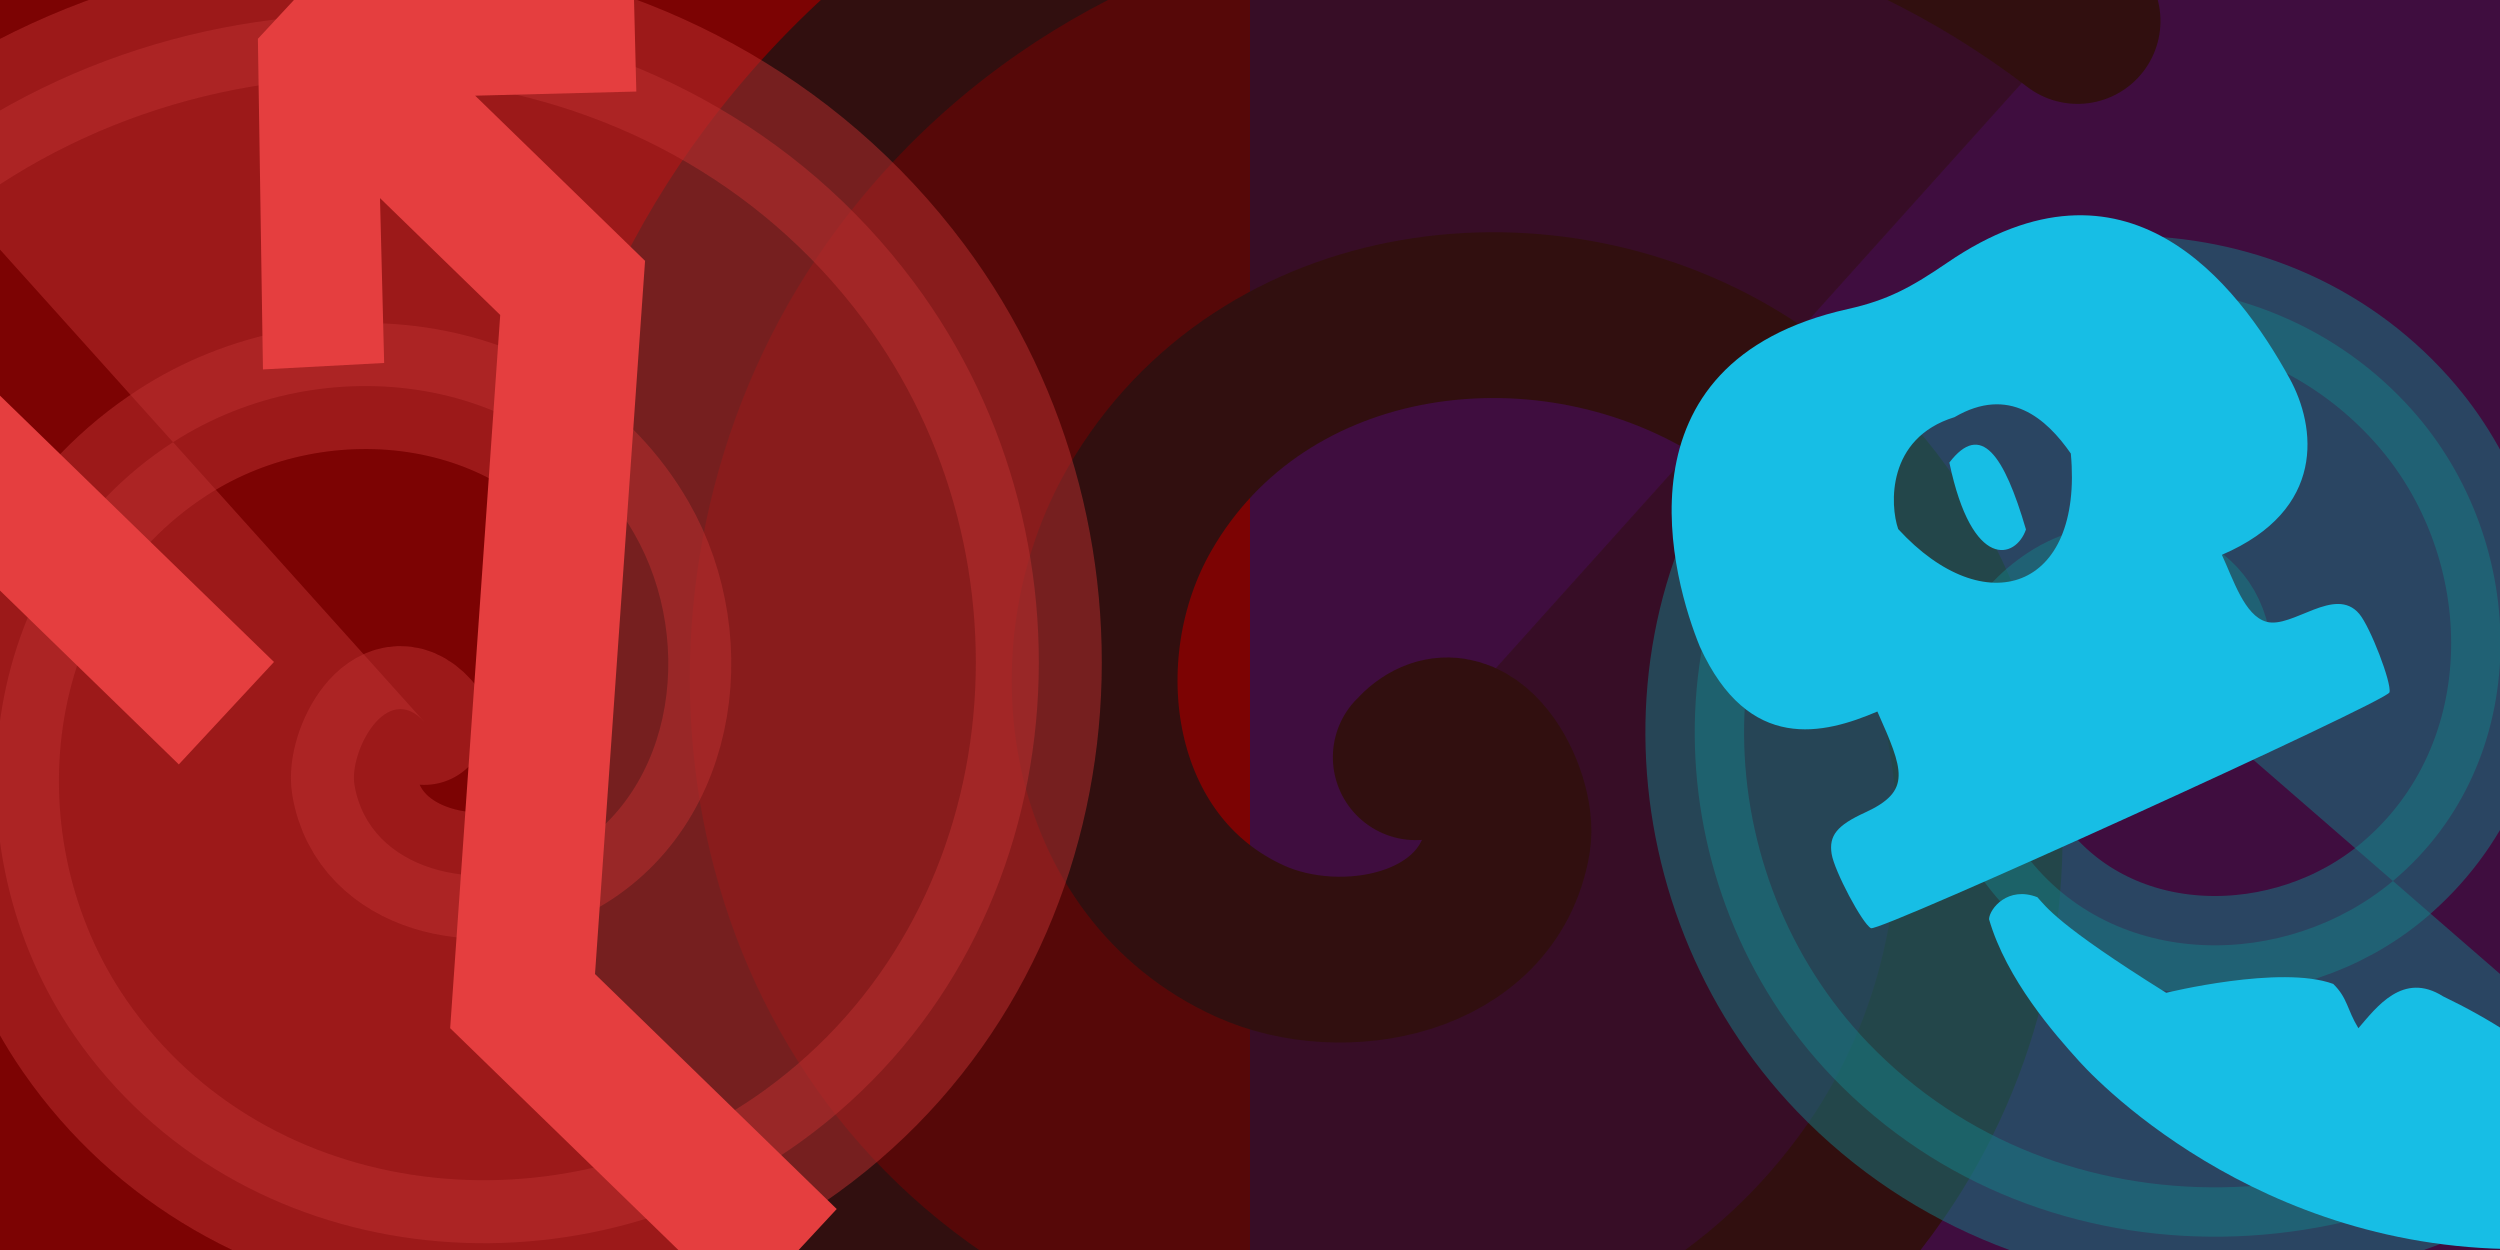<?xml version="1.0" encoding="UTF-8"?>
<!-- Created with Inkscape (http://www.inkscape.org/) -->
<svg width="2e3" height="1e3" version="1.1" viewBox="0 0 2e3 1e3" xml:space="preserve" xmlns="http://www.w3.org/2000/svg"><rect x="1e3" width="1e3" height="1e3" fill="#3f0d3f" style="paint-order:markers stroke fill"/><rect width="1e3" height="1e3" fill="#7c0303" style="paint-order:markers stroke fill"/><g fill-opacity=".5" fill-rule="evenodd" stroke-linecap="round" stroke-linejoin="round" stroke-width="100"><path transform="matrix(-1.128 -.698 .698 -1.128 1209.8 1378.4)" d="m355.97 464.68c-7.954 44.19-63.492 11.08-73.447-13.22-26.978-65.852 39.722-125.8 99.888-133.67 107.62-14.079 190.78 85.787 193.9 186.56 4.588 147.88-132.23 256.99-273.22 254.13-187.92-3.808-323.68-178.77-314.36-359.89 11.736-227.92 225.35-390.62 446.56-374.58 267.91 19.426 457.7 271.96 434.81 533.23-26.977 307.9-318.57 524.87-619.89 495.04" fill="#310f0f" stroke="#310f0f"/><path transform="matrix(.857 -.53 -.53 -.857 280.69 1164.4)" d="m355.97 464.68c-7.954 44.19-63.492 11.08-73.447-13.22-26.978-65.852 39.722-125.8 99.888-133.67 107.62-14.079 190.78 85.787 193.9 186.56 4.588 147.88-132.23 256.99-273.22 254.13-187.92-3.808-323.68-178.77-314.36-359.89 11.736-227.92 225.35-390.62 446.56-374.58 267.91 19.426 457.7 271.96 434.81 533.23-26.977 307.9-318.57 524.87-619.89 495.04" fill="#bc3031" stroke="#bc3031" stroke-opacity=".5"/><path transform="matrix(-.615 .495 .495 .615 1725.3 88.287)" d="m355.97 464.68c-7.954 44.19-63.492 11.08-73.447-13.22-26.978-65.852 39.722-125.8 99.888-133.67 107.62-14.079 190.78 85.787 193.9 186.56 4.588 147.88-132.23 256.99-273.22 254.13-187.92-3.808-323.68-178.77-314.36-359.89 11.736-227.92 225.35-390.62 446.56-374.58 267.91 19.426 457.7 271.96 434.81 533.23-26.977 307.9-318.57 524.87-619.89 495.04" fill="#167e86" stroke="#167e86" stroke-opacity=".5"/></g><path d="m1359.9 517.37c39.034 85.694 99.577 69.953 142 51.841 20.862 47.001 27.788 63.567-9.931 80.841-22.4 10.259-28.968 18.408-26.664 33.085 2.12 13.504 24.55 55.862 31.464 59.418 6.656 3.424 413.02-181.41 414.81-188.67 1.861-7.547-15.344-52.282-24.134-62.752-19.403-23.111-53.559 12.051-74.302 6.279-17.588-4.894-26.492-33.912-35.65-53.548 83.972-36.005 75.375-102.62 54.207-141.09-42.478-77.185-130.71-190.39-273.83-92.649-28.801 19.668-47.668 29.989-79.376 37.056-191.83 42.754-139.54 219.11-118.59 270.19zm296.76-154.54c10.135 109.53-68.784 135.88-138.1 60.427-6.581-18.971-9.437-72.772 45.036-89.525 43.524-25.471 73.552 1.002 93.061 29.098zm-97.168 7.228c18.285 87.262 53.268 77.058 61.277 53.501-17.499-59.694-35.965-86.595-61.277-53.501zm103.65 478.76c25.953 28.722 173.2 171.78 403.18 147.77 59.976-6.263 64.352-12.053 44.932-54.727-27.879-61.261-81.885-108.78-156.79-144.78-32.063-20.262-53.318 8.779-67.746 25.494-9.227-15.095-8.458-23.953-20.115-35.431-41.915-15.441-133.63 7.117-133.63 7.117-87.663-54.734-96.231-69.139-103.06-76.474-23.565-9.175-38.331 9.146-38.688 17.569 14.044 48.458 52.831 92.331 71.928 113.46z" fill="#17bee5" stroke-width="3.221"/><path transform="matrix(-.717 -.697 -.681 .733 0 0)" d="m-330.68-98.23h-134.15l-359.12 436.91h-325.12v-111.79h269.69l359.12-436.91h189.57l-92.225-92.225 67.539-67.539 183.05 183.05v65.21l-183.05 186.78-67.539-71.265zm-190.51 436.91v-111.79h326.05v111.79z" fill="#e53e3f" stroke-linecap="round" stroke-linejoin="round" stroke-miterlimit="1.5" stroke-opacity=".5" stroke-width="136.28" style="paint-order:markers stroke fill" aria-label="⎇"/></svg>
